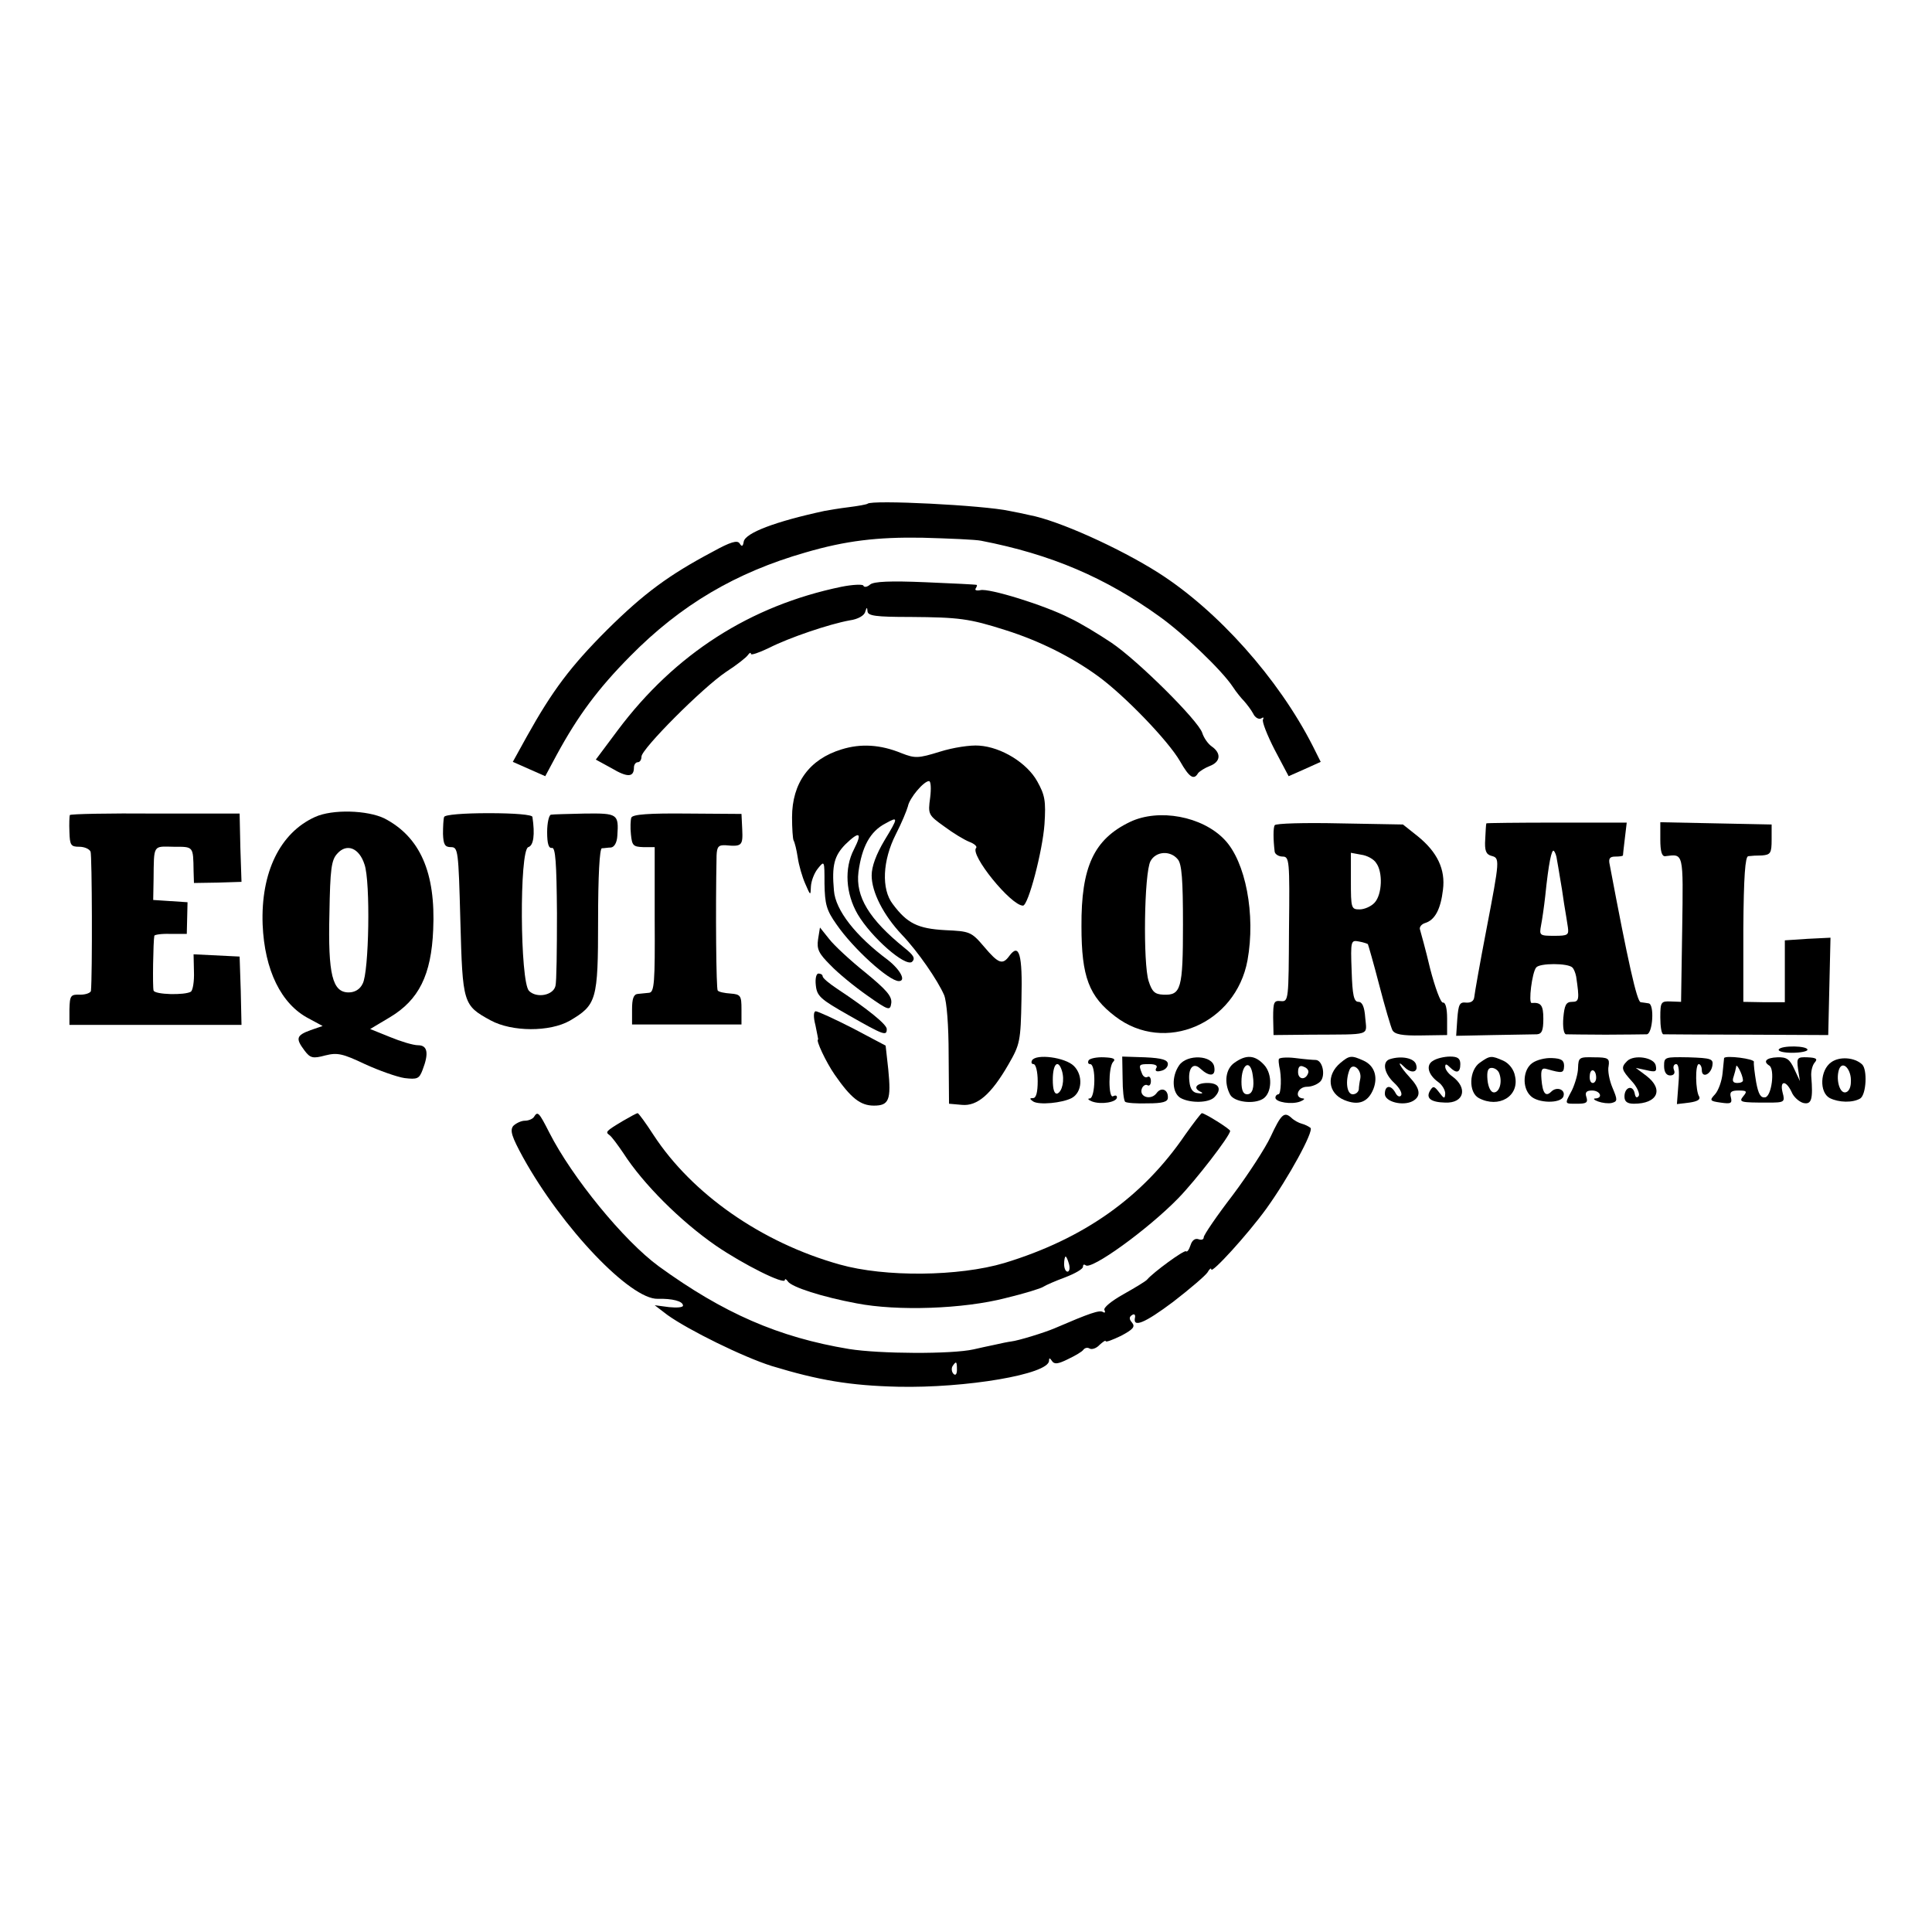 <?xml version="1.0" standalone="no"?>
<!DOCTYPE svg PUBLIC "-//W3C//DTD SVG 20010904//EN"
 "http://www.w3.org/TR/2001/REC-SVG-20010904/DTD/svg10.dtd">
<svg version="1.0" xmlns="http://www.w3.org/2000/svg"
 width="512pt" height="512pt" viewBox="0 0 512 512"
 preserveAspectRatio="xMidYMid meet">
<g transform="translate(0,512) scale(0.1,-0.1)"
fill="#000000" stroke="none">
<path d="M2299 3785 c-3 -2 -25 -6 -49 -9 -25 -3 -54 -8 -65 -10 -130 -28
-209 -58 -214 -81 -2 -13 -5 -15 -11 -5 -6 9 -24 4 -71 -22 -117 -62 -183
-111 -280 -207 -97 -97 -145 -161 -213 -283 l-37 -67 43 -19 43 -19 30 56 c57
105 110 176 195 262 134 136 280 222 465 275 106 31 190 41 309 39 72 -2 142
-5 156 -8 186 -36 330 -98 473 -201 63 -45 164 -141 194 -186 9 -14 23 -31 30
-38 7 -8 18 -22 24 -33 5 -11 15 -16 21 -13 6 4 8 3 5 -3 -3 -5 11 -41 31 -80
l37 -70 43 19 42 19 -21 42 c-91 179 -252 359 -409 459 -104 66 -266 139 -342
153 -13 3 -36 8 -53 11 -68 15 -366 30 -376 19z"/>
<path d="M2230 3565 c-242 -50 -441 -178 -592 -379 l-59 -79 42 -23 c42 -25
59 -24 59 2 0 8 5 14 10 14 6 0 10 7 10 15 0 20 162 183 225 225 28 18 53 38
57 44 4 6 8 8 8 3 0 -4 21 3 48 16 53 27 159 63 214 73 22 3 39 13 41 23 4 12
5 13 6 1 1 -12 21 -15 114 -15 128 -1 155 -4 252 -35 89 -28 175 -71 245 -122
70 -51 185 -170 217 -225 25 -44 37 -51 48 -32 4 5 18 14 31 19 29 11 31 34 5
52 -10 7 -21 23 -25 36 -11 33 -171 192 -241 239 -33 22 -82 52 -110 65 -66
34 -215 80 -237 74 -10 -2 -16 0 -12 5 3 5 4 9 2 9 -2 1 -63 4 -135 7 -94 4
-137 2 -147 -6 -8 -7 -16 -8 -18 -3 -1 4 -28 3 -58 -3z"/>
<path d="M2230 3134 c-85 -26 -131 -89 -131 -180 0 -29 2 -57 4 -61 3 -5 8
-25 11 -45 3 -21 12 -52 20 -70 14 -32 14 -33 15 -7 1 15 9 36 19 48 17 21 17
20 17 -41 1 -54 5 -70 32 -108 44 -64 139 -150 165 -150 20 0 4 30 -29 56 -86
64 -139 132 -143 184 -6 67 1 92 30 122 38 37 46 32 23 -13 -26 -50 -22 -117
10 -172 36 -61 126 -140 144 -126 9 9 5 17 -20 37 -94 76 -130 136 -122 201 9
67 31 108 72 129 34 19 34 16 -3 -45 -22 -37 -34 -69 -34 -93 0 -44 31 -105
80 -157 43 -45 95 -121 112 -160 7 -17 12 -80 12 -158 l1 -130 34 -3 c41 -4
78 28 124 108 30 52 32 61 34 172 3 119 -6 150 -32 115 -18 -25 -29 -21 -67
24 -34 40 -38 41 -103 44 -73 4 -101 18 -139 69 -31 40 -27 116 8 185 15 29
29 63 32 74 4 22 42 67 56 67 5 0 6 -20 3 -44 -6 -44 -5 -46 37 -76 24 -18 54
-36 67 -41 13 -5 21 -12 18 -16 -18 -17 92 -153 124 -153 14 0 52 145 57 216
4 62 1 77 -19 113 -27 49 -95 91 -154 95 -23 2 -69 -5 -104 -16 -58 -18 -66
-18 -102 -4 -56 23 -108 26 -159 10z"/>
<path d="M185 2960 c-1 -3 -2 -23 -1 -45 1 -35 4 -39 26 -39 14 0 27 -6 30
-13 4 -10 5 -328 1 -369 -1 -5 -13 -10 -28 -10 -26 1 -28 -2 -29 -39 l0 -41
228 0 228 0 -2 91 -3 90 -61 3 -61 3 1 -46 c1 -26 -3 -49 -8 -53 -16 -10 -96
-8 -99 3 -3 9 -1 131 2 145 0 3 20 6 43 5 l43 0 1 42 1 42 -46 3 -45 3 1 55
c1 93 -2 87 53 86 53 0 52 2 53 -64 l1 -32 63 1 63 2 -3 90 -2 91 -223 0
c-123 1 -225 -1 -227 -4z"/>
<path d="M835 2955 c-93 -42 -144 -147 -139 -285 5 -121 49 -211 122 -249 l37
-20 -32 -11 c-38 -14 -40 -22 -16 -54 15 -20 22 -22 55 -13 32 8 46 5 105 -23
37 -17 85 -34 105 -37 34 -4 39 -2 48 22 17 44 13 65 -12 65 -13 0 -46 10 -75
22 l-52 21 52 31 c77 46 110 112 115 232 7 152 -35 246 -129 295 -45 22 -138
25 -184 4z m131 -126 c16 -45 12 -286 -5 -316 -7 -15 -21 -23 -37 -23 -43 0
-55 47 -51 209 2 118 5 142 21 159 25 28 58 15 72 -29z"/>
<path d="M1177 2955 c-2 -5 -3 -26 -3 -45 1 -28 5 -35 21 -35 19 0 20 -8 25
-195 6 -220 7 -224 80 -264 57 -31 157 -31 210 -1 71 42 75 54 75 265 0 119 4
191 10 192 6 0 17 2 24 2 9 1 16 13 17 31 4 58 1 60 -86 59 -44 -1 -84 -2 -90
-3 -5 -1 -10 -21 -10 -46 0 -31 4 -44 13 -42 9 1 12 -39 13 -173 0 -96 -1
-183 -4 -193 -6 -25 -50 -33 -70 -13 -24 24 -26 373 -2 381 14 4 18 33 11 80
0 6 -47 10 -116 10 -67 0 -116 -4 -118 -10z"/>
<path d="M1673 2953 c-2 -6 -3 -26 -1 -44 3 -30 6 -33 33 -34 l30 0 0 -192 c1
-167 -1 -193 -15 -194 -8 -1 -22 -2 -30 -3 -11 -1 -15 -13 -15 -41 l0 -40 145
0 145 0 0 40 c0 36 -2 40 -29 42 -15 1 -31 4 -34 8 -4 4 -6 210 -3 358 1 23 5
28 24 27 43 -4 46 -1 44 42 l-2 41 -144 1 c-100 1 -145 -2 -148 -11z"/>
<path d="M2995 2942 c-96 -46 -130 -119 -129 -277 0 -134 20 -186 90 -239 131
-100 319 -19 350 149 22 121 -5 262 -61 320 -59 62 -174 83 -250 47z m126 -99
c11 -12 14 -55 14 -173 0 -171 -5 -188 -52 -186 -23 1 -30 8 -39 36 -15 46
-12 287 5 318 14 26 52 29 72 5z"/>
<path d="M3378 2933 c-4 -7 -4 -37 0 -70 1 -7 11 -13 21 -13 18 0 19 -10 17
-192 -1 -189 -1 -193 -22 -191 -18 2 -20 -3 -20 -44 l1 -46 100 1 c162 1 147
-4 143 45 -2 29 -8 42 -18 42 -12 0 -16 17 -18 82 -3 80 -2 82 19 78 12 -2 23
-6 24 -7 1 -2 15 -50 30 -108 15 -58 31 -112 35 -120 6 -11 25 -15 77 -14 l68
1 0 44 c0 26 -4 43 -11 42 -6 -1 -21 40 -34 90 -12 51 -25 97 -27 104 -2 6 4
14 14 17 26 8 41 37 47 88 7 54 -15 100 -67 142 l-39 31 -168 3 c-92 2 -170 0
-172 -5z m269 -100 c18 -24 16 -83 -4 -105 -9 -10 -27 -18 -40 -18 -22 0 -23
3 -23 75 l0 75 27 -5 c16 -2 34 -12 40 -22z"/>
<path d="M3939 2938 c-1 -2 -2 -21 -3 -42 -2 -30 2 -40 16 -44 23 -6 23 -8
-13 -196 -17 -88 -31 -168 -32 -178 -1 -11 -9 -16 -22 -15 -17 2 -20 -5 -23
-43 l-3 -45 98 2 c54 1 106 2 116 2 13 1 17 10 17 41 0 36 -6 44 -31 42 -9 -1
1 81 12 94 9 12 84 12 96 0 4 -4 8 -14 10 -24 9 -61 8 -67 -11 -67 -16 0 -20
-9 -23 -42 -2 -24 1 -43 7 -44 5 0 53 -1 105 -1 52 0 101 1 109 1 16 1 21 80
5 82 -5 1 -14 2 -21 3 -10 1 -34 109 -82 364 -4 17 0 22 15 22 10 0 19 1 20 3
0 1 2 21 5 45 l5 42 -185 0 c-103 0 -187 -1 -187 -2z m187 -96 c2 -9 5 -30 8
-47 3 -16 8 -48 11 -70 4 -22 8 -50 10 -62 3 -21 0 -23 -36 -23 -39 0 -40 1
-35 28 3 15 8 50 11 77 9 88 17 126 23 120 3 -3 7 -13 8 -23z"/>
<path d="M4400 2895 c0 -31 4 -45 13 -44 49 6 48 13 45 -193 l-3 -193 -27 1
c-26 1 -28 -1 -28 -42 0 -24 3 -44 8 -45 4 0 104 -1 222 -1 l215 -1 3 129 3
129 -61 -3 -60 -4 0 -82 0 -82 -55 0 -55 1 0 193 c1 140 5 192 13 193 7 1 23
2 37 2 22 2 25 6 25 42 l0 40 -147 3 -148 3 0 -46z"/>
<path d="M2168 2631 c-4 -27 2 -38 33 -69 20 -21 64 -57 97 -80 58 -41 61 -41
64 -20 2 18 -13 35 -69 81 -40 32 -83 72 -96 89 l-24 30 -5 -31z"/>
<path d="M2162 2509 c3 -29 12 -37 88 -80 93 -53 100 -55 100 -36 0 12 -49 52
-132 107 -21 14 -38 28 -38 33 0 4 -5 7 -11 7 -6 0 -9 -14 -7 -31z"/>
<path d="M2161 2403 c4 -21 8 -38 7 -38 -7 0 21 -60 44 -93 43 -62 68 -82 104
-82 40 0 46 15 38 96 l-7 63 -87 46 c-49 25 -93 45 -98 45 -6 0 -7 -14 -1 -37z"/>
<path d="M4714 2339 c-3 -5 13 -9 35 -9 23 0 41 4 41 8 0 11 -69 12 -76 1z"/>
<path d="M2735 2310 c-3 -6 -1 -10 4 -10 6 0 11 -20 11 -45 0 -29 -4 -45 -12
-45 -10 0 -10 -2 0 -9 16 -10 77 -4 102 9 28 15 31 60 6 85 -23 23 -100 33
-111 15z m79 -27 c8 -25 1 -56 -12 -61 -8 -2 -12 11 -12 37 0 42 14 55 24 24z"/>
<path d="M2885 2310 c-3 -6 -1 -10 4 -10 16 0 14 -90 -1 -91 -7 0 -4 -4 6 -8
24 -9 66 -2 66 11 0 5 -4 6 -10 3 -13 -8 -13 78 0 91 8 8 0 11 -24 12 -19 1
-38 -3 -41 -8z"/>
<path d="M2975 2263 c0 -32 3 -60 7 -63 4 -3 31 -5 60 -4 39 0 53 4 53 15 1
22 -18 29 -30 12 -15 -20 -47 -10 -39 12 3 8 10 12 15 9 5 -3 9 2 9 11 0 9 -4
14 -9 11 -5 -3 -12 1 -15 10 -9 23 -8 24 20 24 16 0 23 -4 18 -11 -4 -7 1 -10
12 -7 11 2 19 10 19 18 0 11 -15 16 -60 18 l-61 2 1 -57z"/>
<path d="M3125 2297 c-21 -30 -19 -74 4 -87 26 -14 74 -13 89 2 21 21 13 38
-18 38 -30 0 -40 -14 -17 -24 6 -3 3 -5 -8 -3 -14 1 -21 11 -23 31 -4 35 10
52 29 34 24 -22 41 -21 37 4 -4 32 -72 35 -93 5z"/>
<path d="M3272 2304 c-24 -16 -29 -53 -12 -85 11 -20 63 -26 87 -11 24 15 26
65 3 90 -24 26 -47 28 -78 6z m48 -34 c5 -32 -1 -50 -15 -50 -10 0 -15 10 -15
33 0 48 24 62 30 17z"/>
<path d="M3389 2313 c-1 -4 0 -12 1 -18 7 -27 5 -75 -2 -75 -4 0 -8 -4 -8 -9
0 -12 43 -19 66 -10 10 4 13 8 7 8 -24 2 -14 31 11 31 13 0 29 7 36 15 13 16
5 55 -13 56 -7 0 -31 2 -54 5 -24 3 -44 1 -44 -3z m78 -36 c-6 -20 -27 -19
-27 2 0 14 5 19 15 14 9 -3 14 -10 12 -16z"/>
<path d="M3552 2303 c-38 -32 -33 -80 10 -98 38 -16 64 -6 78 30 12 32 2 61
-26 74 -33 15 -38 14 -62 -6z m53 -41 c-2 -9 -4 -23 -4 -29 -1 -7 -8 -13 -16
-13 -16 0 -20 35 -9 64 8 22 33 2 29 -22z"/>
<path d="M3683 2313 c-21 -7 -15 -38 12 -63 13 -12 22 -27 18 -33 -3 -5 -10
-3 -15 7 -12 22 -28 20 -28 -3 0 -21 48 -33 74 -19 23 13 20 33 -9 64 -25 27
-36 49 -13 26 18 -18 37 -14 31 6 -4 18 -39 25 -70 15z"/>
<path d="M3798 2309 c-20 -11 -14 -37 14 -57 10 -7 18 -21 18 -30 -1 -15 -3
-14 -16 3 -13 17 -16 18 -24 5 -12 -20 1 -31 40 -32 50 -2 61 39 18 70 -10 7
-18 18 -18 25 0 8 3 8 12 -1 18 -18 28 -15 28 8 0 15 -7 20 -27 20 -16 0 -36
-5 -45 -11z"/>
<path d="M3922 2304 c-29 -20 -31 -79 -3 -94 53 -28 108 5 96 58 -3 18 -16 34
-31 41 -32 14 -35 14 -62 -5z m51 -28 c9 -23 1 -51 -14 -51 -8 0 -15 13 -17
33 -2 23 1 32 11 32 8 0 17 -6 20 -14z"/>
<path d="M4061 2303 c-25 -17 -28 -65 -5 -87 19 -20 80 -21 87 -2 7 18 -17 28
-32 13 -15 -15 -23 -4 -26 33 -2 25 1 31 14 27 42 -12 45 -11 46 8 0 15 -7 20
-32 21 -18 1 -41 -5 -52 -13z"/>
<path d="M4182 2290 c0 -15 -8 -42 -16 -59 -20 -38 -21 -36 14 -36 24 0 29 3
24 18 -4 12 0 17 15 17 22 0 30 -20 9 -21 -7 0 -4 -4 7 -8 11 -4 27 -6 36 -4
16 4 16 8 2 41 -8 19 -13 45 -10 57 3 20 -1 23 -38 23 -40 1 -42 0 -43 -28z
m48 -26 c0 -8 -4 -14 -9 -14 -6 0 -9 9 -8 19 1 22 17 18 17 -5z"/>
<path d="M4312 2308 c-17 -17 -15 -23 13 -54 13 -14 21 -32 18 -38 -5 -7 -9
-5 -11 7 -5 23 -27 16 -27 -9 0 -13 7 -19 25 -19 63 0 80 38 33 74 l-28 21 28
-6 c25 -6 28 -4 25 12 -4 22 -58 30 -76 12z"/>
<path d="M4410 2295 c0 -16 6 -25 16 -25 10 0 14 6 10 15 -3 8 0 15 6 15 7 0
9 -19 6 -53 l-4 -53 33 4 c21 3 30 8 26 16 -10 15 -11 86 -1 86 4 0 8 -7 8
-16 0 -22 24 -12 28 12 3 18 -3 20 -63 22 -63 1 -65 1 -65 -23z"/>
<path d="M4569 2316 c0 0 -2 -18 -4 -40 -2 -21 -11 -46 -20 -56 -15 -16 -14
-18 15 -22 27 -4 31 -2 27 14 -4 14 1 18 20 18 22 0 24 -2 13 -15 -13 -16 -8
-17 65 -17 44 0 46 1 39 27 -8 32 9 33 24 1 5 -13 20 -26 31 -29 22 -5 26 10
21 71 -1 13 3 29 9 36 9 10 4 13 -19 14 -27 1 -29 -1 -25 -31 l5 -32 -15 32
c-12 26 -20 32 -45 31 -29 -1 -39 -11 -21 -22 15 -10 6 -81 -11 -84 -12 -2
-18 8 -24 40 -4 24 -7 48 -6 54 2 8 -75 18 -79 10z m50 -58 c1 -5 -6 -8 -15
-8 -11 0 -14 5 -10 16 3 9 6 21 7 27 0 12 17 -20 18 -35z"/>
<path d="M4853 2305 c-30 -21 -32 -80 -4 -95 24 -12 61 -13 81 -1 16 11 19 76
5 90 -20 19 -60 22 -82 6z m52 -52 c0 -17 -7 -28 -16 -28 -15 0 -24 37 -15 62
10 24 33 -2 31 -34z"/>
<path d="M1415 2160 c-3 -5 -14 -10 -24 -10 -10 0 -24 -7 -31 -14 -9 -12 -4
-28 26 -83 104 -188 285 -377 357 -375 38 1 67 -6 67 -18 0 -5 -17 -6 -37 -4
l-38 5 34 -26 c56 -40 200 -111 276 -135 125 -38 208 -52 335 -55 179 -4 400
33 400 69 0 8 2 8 8 -1 6 -9 16 -8 42 5 19 9 38 20 41 25 4 5 11 7 17 3 6 -3
18 1 26 10 9 8 16 13 16 10 0 -4 18 3 41 14 32 17 38 24 29 35 -8 9 -8 15 0
20 6 4 9 1 8 -6 -7 -29 25 -16 101 41 44 34 85 69 91 78 5 9 10 13 10 8 0 -13
96 92 146 161 59 82 126 205 117 214 -5 4 -15 9 -23 11 -8 2 -21 9 -28 16 -19
17 -27 9 -55 -51 -13 -28 -58 -98 -100 -154 -43 -56 -77 -106 -77 -112 0 -6
-6 -8 -14 -5 -9 3 -17 -3 -21 -16 -4 -12 -9 -19 -12 -16 -5 4 -87 -56 -103
-75 -3 -4 -31 -21 -63 -39 -32 -18 -54 -36 -50 -42 3 -6 1 -8 -4 -5 -9 6 -35
-3 -128 -43 -28 -12 -97 -33 -115 -35 -8 -1 -28 -5 -45 -9 -16 -3 -41 -9 -55
-12 -58 -13 -249 -12 -330 1 -187 31 -333 95 -504 219 -93 68 -230 236 -290
354 -28 55 -31 58 -41 42z m1121 -670 c0 -12 -4 -16 -9 -11 -5 5 -6 14 -3 20
10 15 12 14 12 -9z"/>
<path d="M1650 2149 c-45 -27 -46 -29 -35 -37 6 -4 22 -26 37 -48 52 -81 151
-180 245 -245 73 -50 183 -105 183 -91 0 4 4 2 8 -4 10 -15 91 -41 182 -58
108 -21 283 -15 395 14 50 12 95 26 100 30 6 4 31 15 58 25 26 10 47 22 47 28
0 6 3 7 7 4 14 -14 164 94 245 177 46 47 138 166 138 179 0 5 -67 47 -75 47
-2 0 -22 -26 -44 -57 -113 -166 -269 -276 -479 -340 -121 -36 -317 -38 -437
-4 -207 58 -391 187 -493 343 -20 31 -39 57 -42 58 -3 0 -21 -10 -40 -21z
m1183 -379 c3 -11 1 -20 -4 -20 -5 0 -9 9 -9 20 0 11 2 20 4 20 2 0 6 -9 9
-20z"/>
</g>
</svg>
